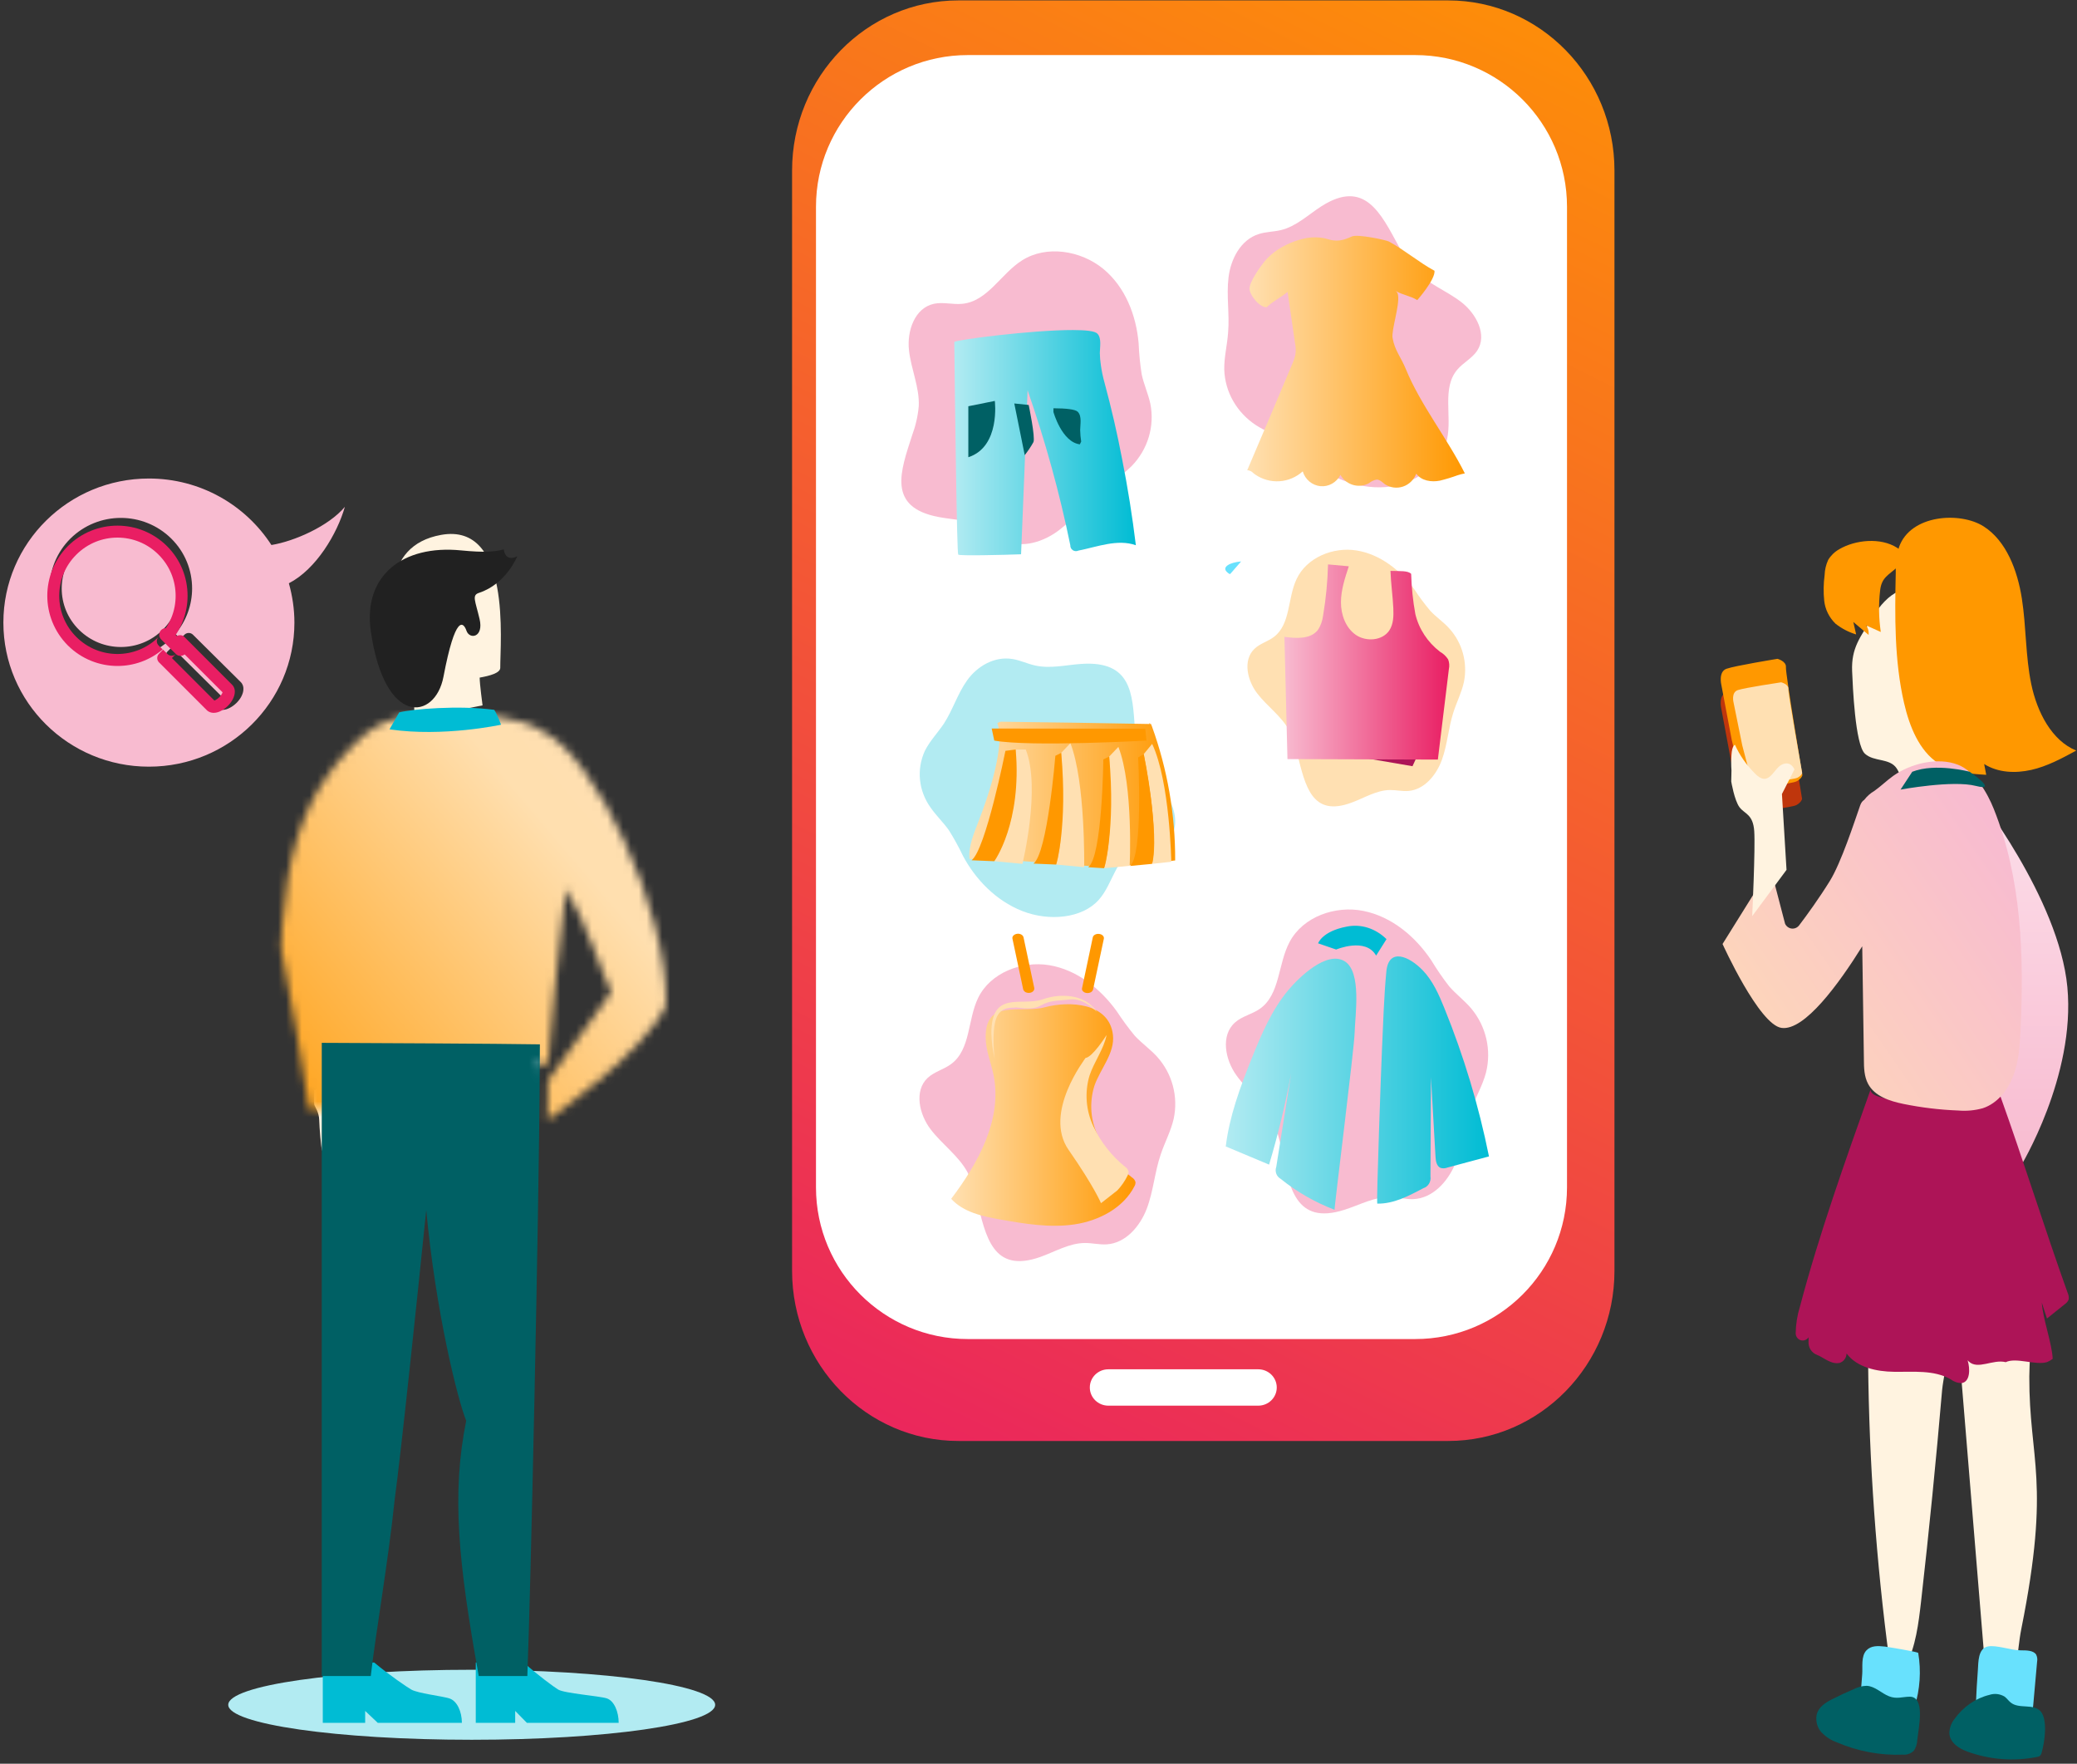<?xml version="1.0" encoding="UTF-8"?>
<svg width="265px" height="225px" viewBox="0 0 265 225" version="1.1" xmlns="http://www.w3.org/2000/svg" xmlns:xlink="http://www.w3.org/1999/xlink">
    <rect x="0" y="0" width="265" height="225" fill="#333333" stroke="none"/>
    <!-- Generator: Sketch 64 (93537) - https://sketch.com -->
    <title>Banner1-Foreground</title>
    <desc>Created with Sketch.</desc>
    <defs>
        <linearGradient x1="50%" y1="0%" x2="50%" y2="100%" id="linearGradient-1">
            <stop stop-color="#FCDFEA" offset="0%"></stop>
            <stop stop-color="#F8BBD0" offset="100%"></stop>
        </linearGradient>
        <linearGradient x1="13.329%" y1="15.143%" x2="118.557%" y2="100%" id="linearGradient-2">
            <stop stop-color="#F8BBD0" offset="0%"></stop>
            <stop stop-color="#FFE0B2" offset="100%"></stop>
        </linearGradient>
        <linearGradient x1="23.396%" y1="-15.889%" x2="61.55%" y2="117.108%" id="linearGradient-3">
            <stop stop-color="#FF9800" offset="0%"></stop>
            <stop stop-color="#E91E63" offset="100%"></stop>
        </linearGradient>
        <linearGradient x1="0.002%" y1="50.003%" x2="99.963%" y2="50.003%" id="linearGradient-4">
            <stop stop-color="#E91E63" offset="0%"></stop>
            <stop stop-color="#F8BBD0" offset="100%"></stop>
        </linearGradient>
        <linearGradient x1="0%" y1="49.999%" x2="100.034%" y2="49.999%" id="linearGradient-5">
            <stop stop-color="#FF9800" offset="0%"></stop>
            <stop stop-color="#FFE0B2" offset="100%"></stop>
        </linearGradient>
        <linearGradient x1="0%" y1="49.999%" x2="100%" y2="49.999%" id="linearGradient-6">
            <stop stop-color="#00BCD4" offset="0%"></stop>
            <stop stop-color="#B2EBF2" offset="100%"></stop>
        </linearGradient>
        <linearGradient x1="0%" y1="49.997%" x2="99.972%" y2="49.997%" id="linearGradient-7">
            <stop stop-color="#FF9800" offset="0%"></stop>
            <stop stop-color="#FFE0B2" offset="100%"></stop>
        </linearGradient>
        <linearGradient x1="0.002%" y1="50.002%" x2="100.014%" y2="50.002%" id="linearGradient-8">
            <stop stop-color="#FF9800" offset="0%"></stop>
            <stop stop-color="#FFE0B2" offset="100%"></stop>
        </linearGradient>
        <linearGradient x1="0%" y1="49.998%" x2="100.04%" y2="49.998%" id="linearGradient-9">
            <stop stop-color="#00BCD4" offset="0%"></stop>
            <stop stop-color="#B2EBF2" offset="100%"></stop>
        </linearGradient>
        <path d="M45.539,50.573 C46.475,43.835 47.957,36.492 49.139,29.948 C49.1,28.958 49.048,28.006 48.983,27.078 C48.359,18.642 46.657,12.719 43.057,7.722 C42.199,6.531 41.237,5.398 40.159,4.291 L40.159,4.318 C37.092,0.971 34.44,0.101 28.54,0.101 C23.251,0.101 18.728,0.295 15.57,2.414 C9.097,5.589 -0.221,24.98 0.013,37.239 C2.807,43.428 15.141,51.878 15.141,51.878 L15.089,46.877 L7.005,35.571 C8.37,32.782 10.163,26.781 12.801,22.414 C13.802,31.271 14.959,41.884 15.063,44.754 C23.341,44.534 40.315,44.561 42.875,44.561 L42.875,50.425 C43.525,50.488 44.591,50.573 45.539,50.573 Z" id="path-10"></path>
        <linearGradient x1="29.934%" y1="5.112%" x2="91.022%" y2="72.29%" id="linearGradient-12">
            <stop stop-color="#FF9800" offset="0%"></stop>
            <stop stop-color="#FFDFAF" offset="67.731%"></stop>
            <stop stop-color="#FFE0B2" offset="100%"></stop>
        </linearGradient>
        <path d="M1.818,2.853 C1.538,1.882 1.538,0.952 1.538,0.053 L1.258,0.053 L1.818,2.853 Z" id="path-13"></path>
    </defs>
    <g id="Landing" stroke="none" stroke-width="1" fill="none" fill-rule="evenodd">
        <g transform="translate(-778, -240)" id="Banner">
            <g transform="translate(112, 134)">
                <g id="Artwork" transform="translate(665, 0)">
                    <g id="Illustration" transform="translate(618.5, 169) scale(-1, 1) translate(-618.5, -169) ">
                        <g id="Banner1-Foreground" transform="translate(970.039, 106)">
                            <g id="Group-12" transform="translate(0, 66)">
                                <path d="M45.041,31.408 L46.344,24.405 C46.344,24.405 46.758,22.723 45.694,22.339 C44.631,21.955 39.184,21.07 39.184,21.07 C39.184,21.07 38.037,21.378 38.107,22.136 C38.175,22.894 36.038,35.914 36.038,35.914 C36.038,35.914 36.082,36.307 36.725,36.686 C37.369,37.064 42.218,37.516 42.218,37.516 C42.218,37.516 43.592,36.971 43.729,36.686 C43.866,36.402 45.041,31.408 45.041,31.408" id="Path" fill="#BF360C"></path>
                                <g id="Group" transform="translate(1.961, 35)" fill="url(#linearGradient-1)">
                                    <path d="M11.982,0.084 C11.982,0.084 1.302,13.573 0.229,24.933 C-0.843,36.293 6.219,47.841 6.219,47.841 L11.982,47.841 L10.687,31.148 L11.982,0.084 Z" id="Path"></path>
                                </g>
                                <g id="Group" transform="translate(35.961, 18)" fill="#FF9800">
                                    <path d="M9.053,10.386 L10.375,3.383 C10.375,3.383 10.789,1.701 9.726,1.318 C8.663,0.934 3.211,0.047 3.211,0.047 C3.211,0.047 2.068,0.356 2.138,1.114 C2.206,1.872 0.035,14.877 0.035,14.877 C0.035,14.877 0.079,15.27 0.723,15.65 C1.366,16.028 6.215,16.478 6.215,16.478 C6.215,16.478 7.585,15.933 7.726,15.65 C7.868,15.365 9.053,10.386 9.053,10.386" id="Path"></path>
                                </g>
                                <g id="Group" transform="translate(35.961, 21)" fill="#FFE0B2">
                                    <path d="M7.71,8.089 L8.815,2.642 C8.815,2.642 9.165,1.332 8.265,1.032 C7.365,0.734 2.744,0.042 2.744,0.042 C2.744,0.042 1.787,0.285 1.829,0.874 C1.872,1.464 0.063,11.604 0.063,11.604 C0.063,11.604 0.1,11.907 0.647,12.206 C1.192,12.505 5.306,12.846 5.306,12.846 C5.306,12.846 6.468,12.42 6.584,12.206 C6.699,11.993 7.71,8.089 7.71,8.089" id="Path"></path>
                                </g>
                                <g id="Group" transform="translate(5.961, 98)" fill="#FFF3E0">
                                    <path d="M2.096,43.763 C2.72,46.877 2.545,50.218 4.125,52.986 C5.623,53.465 6.5,51.373 6.628,49.836 L10.3,5.22 C10.607,1.491 7.07,-1.411 3.471,0.868 C0.17,2.956 1.077,8.415 1.086,11.609 C1.116,22.354 -1.688,24.868 2.096,43.763" id="Path"></path>
                                </g>
                                <g id="Group" transform="translate(16.961, 98)" fill="#FFF3E0">
                                    <path d="M3.895,40.303 C4.217,43.104 4.563,46.002 5.845,48.564 C6.022,48.924 6.265,49.306 6.67,49.39 C7.432,49.54 7.84,48.574 7.938,47.841 C9.62,35.245 10.525,22.566 10.65,9.868 C10.65,7.353 10.621,4.67 9.186,2.569 C7.754,0.469 2.944,-1.001 0.949,1.226 C-1.046,3.452 0.949,10.63 1.207,13.303 C1.979,22.311 2.874,31.311 3.895,40.303" id="Path"></path>
                                </g>
                                <g id="Group" transform="translate(15.961, 9)" fill="#FFF3E0">
                                    <path d="M13.691,10.636 C13.613,12.455 13.314,19.987 12.06,21.151 C10.894,22.217 8.911,21.68 8.01,23.022 C7.181,24.284 7.116,26.169 6.905,27.726 C6.817,28.38 5.56,26.972 5.097,27.375 C4.268,28.095 1.107,29.058 1.28,27.903 C1.536,26.42 1.573,24.901 1.389,23.405 L0.56,17.163 C0.188,14.306 -0.189,11.407 0.146,8.541 C0.482,5.675 1.604,2.808 3.693,1.144 C6.59,-1.194 9.226,0.751 11.022,3.651 C12.648,6.269 13.815,7.634 13.691,10.636" id="Path"></path>
                                </g>
                                <g id="Group" transform="translate(0.961, 0)" fill="#FF9800">
                                    <path d="M11.909,1.155 C9.032,2.991 7.601,6.735 7.035,10.357 C6.469,13.981 6.58,17.714 5.832,21.291 C5.084,24.868 3.218,28.481 0.098,29.753 C1.954,30.761 3.829,31.77 5.844,32.22 C7.861,32.668 10.058,32.593 11.846,31.468 L11.582,32.845 C13.697,32.714 15.905,32.557 17.724,31.357 C20.128,29.767 21.373,26.69 22.063,23.693 C23.311,18.28 23.247,12.593 23.124,7.043 C23.153,5.94 23.012,4.839 22.705,3.789 C21.237,-0.374 14.892,-0.752 11.909,1.155" id="Path"></path>
                                </g>
                                <g id="Group" transform="translate(22.961, 3)" fill="#FF9800">
                                    <path d="M8.329,1.061 C8.921,1.395 9.41,1.869 9.749,2.435 C10.03,3.051 10.183,3.711 10.202,4.379 C10.348,5.463 10.364,6.56 10.251,7.647 C10.132,8.742 9.625,9.77 8.813,10.563 C8.037,11.178 7.144,11.645 6.178,11.937 L6.539,10.347 L4.589,11.997 C4.543,11.574 4.649,11.147 4.891,10.787 L3.033,11.622 C3.296,9.859 3.325,8.074 3.116,6.304 C2.921,4.631 2.033,4.371 0.887,3.315 C-0.133,2.398 -0.274,1.67 0.951,0.882 C3.063,-0.471 6.285,-0.131 8.329,1.061" id="Path"></path>
                                </g>
                                <g id="Group" transform="translate(1.961, 73)" fill="#AD1457">
                                    <path d="M34.353,27.704 C31.942,18.558 28.501,8.891 25.337,0 C25.343,0.084 25.327,0.169 25.291,0.245 C24.94,1.054 22.626,1.243 21.001,1.598 L20.931,1.598 L20.659,1.665 C15.948,2.879 13.445,2.205 8.761,0.886 C5.843,9.025 3.099,17.835 0.18,25.966 C0.059,26.223 0.021,26.512 0.069,26.794 C0.171,27.038 0.342,27.241 0.558,27.381 L2.827,29.205 C3.043,28.532 3.289,27.853 3.487,27.18 C3.381,29.177 2.194,32.345 2.101,34.342 L2.143,34.381 C2.36,34.542 2.595,34.674 2.845,34.775 C4.328,35.198 6.771,34.13 8.092,34.775 C9.718,34.361 11.652,35.791 12.812,34.684 C12.862,34.638 12.911,34.588 12.955,34.535 C12.618,35.633 12.627,37.292 13.727,37.446 C14.226,37.442 14.71,37.275 15.112,36.965 C17.268,35.733 19.887,36.042 22.349,36.003 C24.575,35.979 27.083,35.44 28.4,33.668 C28.415,34.228 28.775,34.713 29.291,34.871 C30.072,35.044 30.833,34.572 31.535,34.164 C31.749,34.036 31.971,33.926 32.2,33.832 C32.875,33.572 33.304,32.879 33.253,32.133 C33.242,31.954 33.242,31.776 33.253,31.598 C33.469,31.934 33.868,32.087 34.241,31.977 C34.614,31.867 34.876,31.52 34.893,31.117 C34.878,29.957 34.695,28.807 34.353,27.704 Z" id="Path"></path>
                                </g>
                                <path d="M8.124,144.537 C7.41,144.537 6.53,144.537 6.177,145.073 C6.033,145.364 5.991,145.683 6.052,145.994 L6.547,151.541 C6.615,152.311 6.734,153.169 7.421,153.662 C7.852,153.935 8.372,154.084 8.908,154.091 C10.125,154.101 11.328,153.871 12.426,153.423 C12.905,153.29 13.325,153.035 13.63,152.691 C13.85,152.302 13.931,151.865 13.863,151.437 C13.806,149.975 13.716,148.488 13.607,147.014 C13.539,146.078 13.607,144.307 12.341,144.044 C11.241,143.82 9.362,144.546 8.124,144.537" id="Path" fill="#68E1FD"></path>
                                <path d="M21.218,144.875 C20.831,147.175 20.989,149.511 21.683,151.766 C21.744,152.03 21.881,152.282 22.08,152.501 C22.553,152.857 23.203,153.028 23.853,152.966 C25.239,152.947 26.607,152.72 27.885,152.301 C28.112,152.243 28.316,152.14 28.477,152.003 C28.644,151.775 28.705,151.508 28.649,151.248 L28.364,147.576 C28.293,146.705 28.535,145.294 27.832,144.549 C27.241,143.92 26.39,143.958 25.468,144.056 C25.071,144.116 21.27,144.721 21.218,144.875" id="Path" fill="#68E1FD"></path>
                                <path d="M5.466,157.562 C5.5,157.732 5.581,157.885 5.695,158.004 C5.8,158.077 5.918,158.122 6.042,158.137 C9.01,158.729 12.066,158.497 14.934,157.462 C16.002,157.074 17.208,156.326 17.25,155.067 C17.22,154.406 16.985,153.778 16.585,153.286 C15.467,151.73 13.899,150.648 12.145,150.222 C11.499,150.006 10.8,150.083 10.204,150.436 C9.919,150.648 9.707,150.964 9.43,151.188 C8.359,152.075 6.508,151.275 5.592,152.334 C4.675,153.391 5.086,156.274 5.466,157.562" id="Path" fill="#006064"></path>
                                <path d="M21.34,155.973 C21.357,156.482 21.517,156.972 21.795,157.366 C22.19,157.721 22.687,157.892 23.186,157.845 C26.076,157.96 28.958,157.416 31.668,156.246 C32.361,155.995 33,155.578 33.543,155.019 C34.091,154.446 34.333,153.577 34.176,152.741 C33.936,151.759 33.051,151.208 32.24,150.796 C31.316,150.32 30.378,149.882 29.426,149.48 C28.91,149.216 28.354,149.075 27.791,149.063 C26.724,149.12 25.912,150.02 24.944,150.399 C23.975,150.778 23.289,150.476 22.337,150.451 C20.272,150.408 21.171,154.398 21.34,155.973" id="Path" fill="#006064"></path>
                                <g id="Group" transform="translate(7.961, 31)" fill="url(#linearGradient-2)">
                                    <path d="M20.159,5.054 C20.367,5.176 20.538,5.393 20.664,5.748 C21.452,7.987 23.076,13.021 24.537,15.391 C25.92,17.621 27.452,19.733 28.452,21.049 C28.678,21.345 29.039,21.501 29.406,21.459 C29.772,21.416 30.09,21.182 30.246,20.842 L32.123,13.644 L38.223,23.428 C38.223,23.428 33.552,33.757 30.692,34.132 C27.76,34.536 23.371,28.488 20.4,23.721 L20.189,38.183 C20.189,39.239 20.147,40.339 19.659,41.263 C18.819,42.859 16.892,43.47 15.167,43.827 C12.851,44.3 10.501,44.582 8.14,44.671 C7.087,44.763 6.027,44.662 5.009,44.376 C3.164,43.765 1.827,42.089 1.131,40.254 C0.434,38.418 0.291,36.423 0.208,34.46 C-0.253,24.902 0.071,15.063 3.616,6.199 C4.433,4.152 6.018,1.405 8.172,0.566 C10.768,-0.458 14.231,0.407 16.431,1.969 C17.26,2.561 17.998,3.284 18.828,3.88 C19.343,4.179 19.795,4.578 20.159,5.054 Z" id="Path"></path>
                                </g>
                                <g id="Group" transform="translate(36.961, 29)" fill="#FFF3E0">
                                    <path d="M1.062,15.971 L1.646,6.294 L0.05,3.158 C0.05,3.158 0.498,1.988 1.646,2.539 C2.796,3.089 3.291,5.589 5.163,3.604 C6.218,2.535 7.054,1.322 7.638,0.016 C7.638,0.016 8.011,0.081 8.085,1.295 C8.132,1.958 8.132,2.623 8.085,3.286 L8.116,4.691 C8.116,4.691 7.712,7.128 7.052,7.992 C6.393,8.857 5.329,8.857 5.18,11.037 C5.03,13.218 5.44,21.871 5.44,21.871 L1.062,15.971 Z" id="Path"></path>
                                </g>
                                <g id="Group" transform="translate(18.408, 33.944) scale(-1, 1) rotate(75.522) translate(-18.408, -33.944) translate(15.908, 28.444)" fill="#006064">
                                    <path d="M1.996,1.496 C1.996,1.496 -0.215,5.411 0.166,8.588 L1.996,10.602 C1.996,10.602 2.461,3.867 3.946,1.174 C5.432,-1.518 1.996,1.496 1.996,1.496" id="Path"></path>
                                </g>
                            </g>
                            <g id="Group-13" transform="translate(59.961, 0)">
                                <g id="Group" fill="url(#linearGradient-3)">
                                    <path d="M21.231,0.052 L83.722,0.052 C95.438,0.052 104.941,9.774 104.941,21.761 L104.941,162.119 C104.941,174.106 95.438,183.829 83.722,183.829 L21.231,183.829 C9.516,183.829 0.014,174.106 0.014,162.119 L0.014,21.761 C0.014,9.774 9.516,0.052 21.231,0.052 Z" id="Path"></path>
                                </g>
                                <g id="Group" transform="translate(6, 7)" fill="#FFFFFF">
                                    <path d="M19.446,0.026 L76.522,0.026 C87.214,0.026 95.89,8.69 95.89,19.373 L95.89,144.48 C95.89,155.163 87.214,163.827 76.522,163.827 L19.446,163.827 C8.741,163.827 0.069,155.163 0.069,144.48 L0.069,19.373 C0.069,8.69 8.741,0.026 19.446,0.026" id="Path"></path>
                                </g>
                                <g id="Group" transform="translate(17, 25)" fill="#F8BBD0">
                                    <path d="M10.607,6.291 C10.05,7.419 9.357,8.476 8.529,9.433 C6.872,11.19 4.455,12.069 2.54,13.553 C0.625,15.038 -0.788,17.743 0.53,19.739 C1.168,20.703 2.309,21.261 3.056,22.144 C5.066,24.493 3.721,28.054 4.373,31.036 C5.12,34.46 8.678,36.889 12.291,37.143 C15.904,37.395 19.475,35.836 22.246,33.577 C23.21,32.692 24.242,31.865 25.329,31.101 C26.415,30.411 27.665,29.946 28.738,29.25 C31.196,27.647 32.717,24.998 32.799,22.135 C32.826,20.556 32.418,19.006 32.31,17.438 C32.106,15.089 32.541,12.741 32.255,10.392 C31.97,8.043 30.707,5.582 28.385,4.854 C27.488,4.567 26.511,4.577 25.587,4.356 C23.604,3.886 22.083,2.388 20.385,1.303 C14.912,-2.182 12.848,2.182 10.607,6.291" id="Path"></path>
                                </g>
                                <g id="Group" transform="translate(59, 32)" fill="#F8BBD0">
                                    <path d="M30.625,23.536 C30.18,22.334 29.888,21.079 29.777,19.806 C29.665,17.399 30.777,15.06 31.028,12.647 C31.292,10.236 30.305,7.286 27.844,6.756 C26.663,6.5 25.425,6.886 24.216,6.756 C20.977,6.438 19.295,2.905 16.584,1.21 C13.484,-0.753 9.105,-0.046 6.256,2.284 C3.42,4.614 2.03,8.233 1.724,11.806 C1.668,13.126 1.543,14.442 1.335,15.748 C1.07,17.013 0.514,18.208 0.236,19.479 C-0.348,22.359 0.542,25.335 2.627,27.469 C3.795,28.639 5.255,29.481 6.534,30.531 C8.424,32.101 9.884,34.122 11.858,35.619 C13.818,37.117 16.584,38.027 18.808,36.944 C19.684,36.52 20.379,35.836 21.213,35.355 C23.021,34.324 25.217,34.349 27.288,33.949 C33.864,32.684 32.084,28.067 30.625,23.536" id="Path"></path>
                                </g>
                                <g id="Group" transform="translate(16, 116)" fill="#F8BBD0">
                                    <path d="M26.492,30.668 C26.711,29.385 27.086,28.135 27.615,26.947 C28.726,24.738 30.806,23.189 32.252,21.178 C33.699,19.168 34.28,16.068 32.42,14.433 C31.529,13.639 30.263,13.395 29.281,12.712 C26.659,10.9 26.969,6.976 25.458,4.163 C23.753,0.935 19.607,-0.517 16.029,0.211 C12.438,0.94 9.429,3.462 7.388,6.505 C6.691,7.659 5.929,8.769 5.102,9.831 C4.237,10.826 3.165,11.628 2.312,12.625 C0.387,14.908 -0.323,17.977 0.413,20.87 C0.84,22.455 1.679,23.899 2.273,25.439 C3.126,27.744 3.384,30.23 4.34,32.49 C5.283,34.749 7.22,36.884 9.687,36.977 C10.643,37.012 11.586,36.736 12.542,36.704 C14.608,36.644 16.507,37.719 18.47,38.336 C24.748,40.351 25.51,35.389 26.492,30.668" id="Path"></path>
                                </g>
                                <g id="Group" transform="translate(19, 70)" fill="#FFE0B2">
                                    <path d="M21.467,26.245 C21.69,25.176 22.043,24.14 22.526,23.163 C23.52,21.344 25.311,20.122 26.579,18.481 C27.847,16.842 28.462,14.264 26.971,12.795 C26.265,12.093 25.233,11.848 24.435,11.231 C22.33,9.606 22.722,6.322 21.585,3.9 C20.304,1.128 16.918,-0.256 13.924,0.223 C10.93,0.701 8.341,2.734 6.537,5.203 C5.922,6.146 5.243,7.049 4.524,7.91 C3.778,8.715 2.85,9.331 2.105,10.156 C0.418,12.002 -0.275,14.556 0.222,17.013 C0.523,18.368 1.164,19.61 1.582,20.928 C2.209,22.889 2.327,24.998 3.033,26.936 C3.739,28.875 5.256,30.728 7.295,30.903 C8.093,30.969 8.877,30.775 9.675,30.784 C11.374,30.812 12.917,31.785 14.525,32.381 C19.65,34.314 20.461,30.187 21.467,26.245" id="Path"></path>
                                </g>
                                <g id="Group" transform="translate(56, 84)" fill="#B2EBF2">
                                    <path d="M5.212,8.748 C5.17,9.883 4.974,11.01 4.622,12.098 C3.85,14.178 2.009,15.89 0.885,17.874 C-0.253,19.86 -0.407,22.58 1.63,23.562 C2.613,24.036 3.878,24.003 4.931,24.382 C7.741,25.382 7.952,28.736 9.821,30.803 C11.928,33.172 16.157,33.565 19.571,32.224 C22.971,30.883 25.556,28.149 27.13,25.196 C27.664,24.082 28.254,22.997 28.914,21.945 C29.616,20.936 30.558,20.049 31.26,19.036 C32.806,16.891 33.087,14.15 31.991,11.771 C31.359,10.52 30.347,9.472 29.56,8.298 C28.422,6.539 27.832,4.507 26.596,2.78 C25.359,1.056 23.182,-0.333 20.765,0.08 C19.824,0.241 18.953,0.662 18.011,0.88 C16.002,1.354 14.021,0.823 12.012,0.695 C5.592,0.269 5.536,4.573 5.212,8.748" id="Path"></path>
                                </g>
                                <g id="Group" transform="translate(56, 123)" fill="#F8BBD0">
                                    <path d="M25.352,30.138 C25.598,28.896 25.999,27.689 26.556,26.549 C27.709,24.432 29.795,22.993 31.259,21.078 C32.723,19.163 33.396,16.166 31.648,14.515 C30.793,13.715 29.575,13.438 28.642,12.739 C26.142,10.889 26.556,7.078 25.196,4.294 C23.642,1.102 19.639,-0.452 16.128,0.131 C12.605,0.714 9.612,3.114 7.526,5.995 C6.801,7.094 6.037,8.15 5.195,9.16 C4.327,10.084 3.252,10.847 2.384,11.791 C0.427,13.953 -0.363,16.919 0.259,19.76 C0.622,21.319 1.399,22.752 1.904,24.269 C2.682,26.536 2.837,28.969 3.692,31.207 C4.547,33.446 6.374,35.577 8.757,35.743 C9.69,35.809 10.623,35.572 11.555,35.572 C13.563,35.572 15.377,36.682 17.268,37.353 C23.344,39.5 24.238,34.713 25.352,30.138" id="Path"></path>
                                </g>
                                <g id="Group" transform="translate(24, 86)" fill="#AD1457">
                                    <path d="M4.334,0.088 C4.334,0.088 3.852,4.62 6.2,4.448 C8.547,4.276 10.003,0.966 10.003,0.966 L12.327,6.236 L10.786,10.201 L1.782,11.747 L0.072,8.032 L4.334,0.088 Z" id="Path"></path>
                                </g>
                                <g id="Group" transform="translate(65, 119)" fill="#FF9800">
                                    <path d="M1.532,7.209 L0.158,0.736 C0.115,0.451 0.376,0.191 0.747,0.145 C0.943,0.119 1.139,0.151 1.292,0.235 C1.444,0.319 1.553,0.446 1.575,0.588 L2.948,7.092 C2.97,7.232 2.927,7.375 2.796,7.485 C2.687,7.597 2.512,7.668 2.316,7.683 C2.142,7.699 1.946,7.658 1.793,7.569 C1.662,7.48 1.553,7.35 1.532,7.209 Z" id="Path"></path>
                                </g>
                                <g id="Group" transform="translate(74, 119)" fill="#FF9800">
                                    <path d="M0.04,7.041 L1.411,0.573 C1.476,0.278 1.846,0.077 2.216,0.123 C2.608,0.173 2.89,0.449 2.825,0.744 L1.454,7.212 C1.411,7.36 1.302,7.492 1.15,7.576 C0.976,7.66 0.78,7.688 0.584,7.655 C0.214,7.589 -0.004,7.321 0.04,7.041" id="Path"></path>
                                </g>
                                <g id="Group" transform="translate(29, 118)" fill="#00BCD4">
                                    <path d="M0.1,1.809 C1.513,0.422 3.375,-0.161 5.188,0.213 C8.326,0.813 8.826,2.341 8.826,2.341 L6.525,3.134 C6.525,3.134 2.75,1.538 1.425,3.91 L0.1,1.809 Z" id="Path"></path>
                                </g>
                                <g id="Group" transform="translate(21, 72)" fill="url(#linearGradient-4)">
                                    <path d="M7.228,5.606 C7.189,6.576 7.202,7.621 7.748,8.436 C8.633,9.749 10.7,9.896 12.013,8.994 C13.313,8.092 13.911,6.425 13.911,4.85 C13.911,3.275 13.404,1.742 12.91,0.245 L15.562,0.001 C15.614,2.18 15.822,4.35 16.186,6.498 C16.264,7.17 16.485,7.815 16.862,8.376 C17.798,9.56 19.618,9.458 21.126,9.242 L20.736,24.838 L1.547,24.902 L0.143,13.368 C0.052,12.953 0.078,12.523 0.234,12.125 C0.494,11.716 0.858,11.38 1.274,11.144 C2.847,9.939 3.965,8.244 4.42,6.338 C4.732,4.643 4.901,2.928 4.953,1.208 C5.369,0.785 6.318,0.867 7.592,0.83 C7.54,2.409 7.306,4.007 7.228,5.606 Z" id="Path"></path>
                                </g>
                                <g id="Group" transform="translate(61, 128)" fill="url(#linearGradient-5)">
                                    <path d="M3.003,4.026 C2.739,6.364 4.609,8.324 5.373,10.534 C6.045,12.694 5.86,15.026 4.846,17.052 C3.832,19.061 2.384,20.819 0.593,22.195 C0.356,22.333 0.184,22.561 0.119,22.827 C0.119,22.991 0.158,23.152 0.237,23.294 C1.659,26.1 4.767,27.727 7.889,28.195 C11.01,28.662 14.184,28.139 17.292,27.592 C19.61,27.184 22.086,26.656 23.64,24.936 C20.176,20.358 17.107,14.795 18.227,9.188 C18.556,7.557 19.241,5.98 19.241,4.32 C19.28,-0.641 14.75,1.324 11.681,0.496 C8.6,-0.332 3.477,-0.112 3.003,4.026 Z" id="Path"></path>
                                </g>
                                <g id="Group" transform="translate(16, 122)" fill="url(#linearGradient-6)">
                                    <path d="M19.723,32.336 C22.203,31.39 24.541,30.053 26.621,28.375 C27.15,28.074 27.37,27.429 27.163,26.853 L25.264,14.93 C26.001,18.86 26.931,22.748 28.08,26.573 L33.608,24.256 C33.143,20.399 31.774,16.721 30.341,13.125 C29.088,10.007 27.757,6.85 25.613,4.291 C24.283,2.708 20.705,-0.798 18.419,0.643 C16.236,2.022 17.114,7.556 17.166,9.736 C17.205,11.726 19.814,32.312 19.723,32.336 Z M8.473,1.789 C7.194,3.125 6.419,4.869 5.722,6.599 C3.242,12.709 1.33,19.046 0.026,25.527 L5.322,26.948 C5.606,27.059 5.903,27.076 6.187,26.996 C6.704,26.792 6.82,26.119 6.846,25.574 L7.427,15.419 L7.492,28.08 C7.388,28.748 7.776,29.391 8.409,29.583 C10.269,30.573 12.193,31.588 14.273,31.55 C14.415,31.55 13.756,13.542 13.678,11.898 C13.523,8.58 13.433,5.263 13.123,1.974 C12.839,-1.173 10.204,-0.003 8.473,1.789 Z" id="Shape"></path>
                                </g>
                                <g id="Group" transform="translate(19, 30)" fill="url(#linearGradient-7)">
                                    <path d="M27.873,29.998 C27.834,29.99 27.795,29.99 27.756,29.998 C27.507,30.036 27.272,30.158 27.102,30.344 L26.893,30.51 C25.01,31.828 22.5,31.674 20.787,30.134 C20.474,31.18 19.572,31.924 18.526,32.023 C17.48,32.121 16.473,31.553 15.976,30.582 C15.231,31.887 13.623,32.35 12.329,31.636 C12.041,31.397 11.701,31.241 11.348,31.182 C10.93,31.182 10.616,31.538 10.289,31.787 C9.596,32.23 8.759,32.333 7.988,32.071 C7.217,31.809 6.602,31.207 6.302,30.427 C5.648,31.344 4.38,31.529 3.295,31.32 C2.523,31.131 1.765,30.899 1.02,30.627 C0.719,30.531 0.418,30.452 0.105,30.392 C2.327,25.944 5.739,21.686 7.622,17.112 C8.237,15.571 9.034,14.761 9.322,13.128 C9.505,12.152 8.407,8.981 8.629,7.656 C8.642,7.438 8.759,7.241 8.929,7.119 C7.988,7.656 7.047,7.739 6.171,8.285 C6.171,8.285 3.857,5.661 3.974,4.543 C5.962,3.47 7.805,1.885 9.792,0.812 C10.158,0.618 13.78,-0.163 14.512,0.164 C15.702,0.71 16.486,0.876 17.715,0.471 C18.29,0.316 18.892,0.254 19.48,0.285 C20.578,0.285 23.808,1.066 25.703,3.402 C26.239,4.076 27.573,5.934 27.573,6.816 C27.573,7.699 26.2,9.303 25.363,9.186 C24.697,8.49 23.455,7.88 22.722,7.236 C22.33,9.952 22.173,10.918 21.794,13.63 C21.676,14.168 21.65,14.722 21.729,15.268 C21.807,15.637 21.925,15.996 22.082,16.337 C24.004,20.895 25.925,25.448 27.873,29.998 Z" id="Path"></path>
                                </g>
                                <g id="Group" transform="translate(48.707, 72.368) scale(-1, 1) rotate(-80.525) translate(-48.707, -72.368) translate(47.707, 71.368)" fill="#68E1FD">
                                    <path d="M0.255,0.4 C0.208,0.481 0.113,0.619 0.066,0.769 L0.255,0.908 L1.909,1.923 C1.531,0.469 0.775,-0.442 0.255,0.4" id="Path"></path>
                                </g>
                                <g id="Group" transform="translate(62, 132)" fill="#FFE0B2">
                                    <path d="M7.663,14.69 C4.375,19.419 3.525,21.493 3.525,21.493 L1.438,19.859 C0.913,19.296 0.463,18.651 0.125,17.949 C0.05,17.807 0,17.646 0,17.482 C0.063,17.217 0.225,16.989 0.45,16.852 C2.15,15.477 3.538,13.722 4.488,11.716 C5.45,9.693 5.638,7.364 4.988,5.208 C4.4,3.434 3.15,1.808 2.813,0.035 C2.913,0.203 4.638,2.897 5.5,2.962 C5.475,2.99 10.951,9.956 7.663,14.69" id="Path"></path>
                                </g>
                                <g id="Group" transform="translate(66, 127)" fill="#FFE0B2">
                                    <path d="M13.517,4.861 C13.482,5.944 13.344,7.017 13.102,8.052 C13.102,8.052 13.517,4.695 12.918,2.982 C12.319,1.27 10.728,1.625 10.486,1.53 C10.256,1.434 8.493,1.982 7.26,1.296 C6.015,0.609 5.289,0.705 3.457,0.502 C1.613,0.301 0.058,2.099 0.058,2.099 C0.807,0.907 2.017,0.311 3.296,0.114 C4.506,-0.061 5.739,0.061 6.914,0.471 C9.588,1.45 13.552,-0.785 13.517,4.861" id="Path"></path>
                                </g>
                                <g id="Group" transform="translate(56, 92)" fill="url(#linearGradient-8)">
                                    <path d="M25.283,17.586 L26.3,17.586 C26.455,15.906 25.721,14.294 25.128,12.724 C23.827,9.311 22.565,5.504 22.424,1.845 C22.488,1.308 22.591,0.779 22.746,0.261 C22.552,0.107 22.308,0.039 22.063,0.074 C15.726,0.15 9.376,0.248 3.027,0.367 C3.168,0.458 3.529,0.29 3.362,0.286 C3.194,0.28 3.091,0.468 3.04,0.627 C1.056,6.105 0.039,11.914 0.064,17.769 C2.834,18.102 8.307,18.631 8.552,18.621 C14.245,18.347 19.59,17.702 25.283,17.586 Z" id="Path"></path>
                                </g>
                                <g id="Group" transform="translate(58.318, 102.968) scale(-1, 1) rotate(-14.357) translate(-58.318, -102.968) translate(55.818, 94.968)" fill="#FFE0B2">
                                    <path d="M2.474,1.012 C2.474,1.012 1.928,11.488 0.041,14.84 L2.474,15.191 C2.474,15.191 4.841,5.248 3.84,0.016 L2.474,1.012 Z" id="Path"></path>
                                </g>
                                <g id="Group" transform="translate(60.772, 103.757) scale(-1, 1) rotate(149.984) translate(-60.772, -103.757) translate(56.272, 97.257)" fill="#FF9800">
                                    <path d="M0.115,12.685 L0.947,12.685 C0.947,12.685 6.58,1.587 8.765,1.208 L6.202,0.035 C6.202,0.035 3.497,2.759 0.115,12.685" id="Path"></path>
                                </g>
                                <g id="Group" transform="translate(64.054, 103.528) scale(-1, 1) rotate(-10.621) translate(-64.054, -103.528) translate(61.554, 95.528)" fill="#FFE0B2">
                                    <path d="M3.373,1.028 C3.373,1.028 1.994,11.571 0.108,14.912 L3.373,15.207 C3.373,15.207 5.74,5.263 4.752,0.033 L3.373,1.028 Z" id="Path"></path>
                                </g>
                                <g id="Group" transform="translate(65.475, 103.698) scale(-1, 1) rotate(153.865) translate(-65.475, -103.698) translate(60.475, 97.198)" fill="#FF9800">
                                    <path d="M0.944,12.508 L1.776,12.508 C1.776,12.508 7.369,1.394 9.567,1.015 L7.798,0.006 C7.798,0.006 4.326,3.738 0.944,12.508" id="Path"></path>
                                </g>
                                <g id="Group" transform="translate(69.71, 102.958) scale(-1, 1) rotate(-11.363) translate(-69.71, -102.958) translate(66.71, 94.958)" fill="#FFE0B2">
                                    <path d="M3.486,1.043 C3.486,1.043 1.977,11.567 0.039,14.886 L3.486,15.922 C3.486,15.922 5.801,5.304 4.878,0.068 L3.486,1.043 Z" id="Path"></path>
                                </g>
                                <g id="Group" transform="translate(72.384, 103.649) scale(-1, 1) rotate(153.722) translate(-72.384, -103.649) translate(67.384, 97.149)" fill="#FF9800">
                                    <path d="M0.037,12.526 L0.869,12.526 C0.869,12.526 7.282,1.81 9.467,1.431 L6.917,0.037 C6.917,0.037 3.432,3.763 0.037,12.526" id="Path"></path>
                                </g>
                                <g id="Group" transform="translate(76.56, 103.05) scale(-1, 1) rotate(-3.338) translate(-76.56, -103.05) translate(73.56, 95.55)" fill="#FFE0B2">
                                    <path d="M3.591,0.088 C3.591,0.088 3.929,8.716 0.04,14.155 L3.591,14.7 C3.591,14.7 6.517,5.224 4.866,0.164 L3.591,0.088 Z" id="Path"></path>
                                </g>
                                <g id="Group" transform="translate(79.476, 102.865) scale(-1, 1) rotate(172.652) translate(-79.476, -102.865) translate(75.476, 95.865)" fill="#FF9800">
                                    <path d="M0.038,13.795 L1.352,13.795 C1.352,13.795 5.475,1.566 7.426,0.503 L4.564,0.012 C4.564,0.012 0.415,4.402 0.038,13.795" id="Path"></path>
                                </g>
                                <g id="Group" transform="translate(69.673, 94.206) scale(-1, 1) rotate(94.455) translate(-69.673, -94.206) translate(67.673, 84.206)" fill="#FF9800">
                                    <path d="M1.498,0.062 C1.498,0.062 3.476,14.782 3.007,19.42 L1.498,19.866 L0.003,0.329 L1.498,0.062 Z" id="Path"></path>
                                </g>
                                <g id="Group" transform="translate(61, 42)" fill="url(#linearGradient-9)">
                                    <path d="M23.244,1.634 C23.139,10.434 22.915,28.58 22.744,28.753 C22.56,28.927 17.094,28.8 14.724,28.71 C14.434,21.734 14.157,14.759 13.894,7.783 C11.642,14.249 9.811,20.854 8.442,27.556 C8.455,27.808 8.336,28.049 8.126,28.19 C7.915,28.332 7.638,28.351 7.415,28.243 C4.965,27.752 2.423,26.733 0.079,27.556 C0.527,23.881 1.106,20.221 1.831,16.577 C2.45,13.314 3.2,10.071 4.069,6.847 C4.28,6.1 4.438,5.341 4.544,4.575 C4.623,4.066 4.662,3.552 4.675,3.038 C4.675,2.312 4.425,1.167 4.978,0.573 C5.281,0.236 6.453,0.105 8.086,0.105 C13.315,0.086 23.244,1.378 23.244,1.634 Z" id="Path"></path>
                                </g>
                                <g id="Group" transform="translate(68, 52)" fill="#006064">
                                    <path d="M3.595,0.084 L3.595,0.558 C3.595,0.558 2.529,4.393 0.224,4.686 L0.053,4.331 C0.132,3.847 0.171,3.361 0.184,2.872 C0.184,2.185 -0.066,1.099 0.487,0.536 C0.803,0.216 1.962,0.093 3.595,0.084" id="Path"></path>
                                </g>
                                <g id="Group" transform="translate(79, 51)" fill="#006064">
                                    <path d="M0.074,0.147 C0.074,0.147 -0.667,5.999 3.452,7.329 L3.452,0.826 L0.074,0.147 Z" id="Path"></path>
                                </g>
                                <g id="Group" transform="translate(75.456, 55.059) scale(-1, 1) rotate(4.508) translate(-75.456, -55.059) translate(73.956, 51.559)" fill="#006064">
                                    <path d="M1.936,0.059 C1.936,0.059 3.133,4.147 2.911,4.736 C2.638,5.344 2.3,5.927 1.936,6.483 L0.089,0.012 L1.936,0.059 Z" id="Path"></path>
                                </g>
                                <g id="Group" transform="translate(43, 174.679)" fill="#FFFFFF">
                                    <path d="M2.468,0.005 L21.585,0.005 C22.895,0.004 23.953,1.043 23.953,2.325 L23.953,2.326 C23.953,3.606 22.895,4.646 21.585,4.646 L2.468,4.646 C1.159,4.646 0.101,3.606 0.101,2.325 L0.101,2.326 C0.101,1.043 1.159,0.004 2.468,0.004" id="Path"></path>
                                </g>
                            </g>
                            <g id="Group-23" transform="translate(221.961, 61)">
                                <g id="Group" fill="#F8BBD0">
                                    <path d="M25.003,36.806 C35.257,36.806 43.569,28.576 43.569,18.426 C43.569,8.276 35.257,0.046 25.003,0.046 C18.43,0.046 12.671,3.428 9.371,8.528 C6.478,8.06 2.078,6.14 0,3.658 C0.964,7.057 3.653,11.62 7.144,13.41 C6.696,15.005 6.437,16.687 6.437,18.426 C6.437,28.576 14.749,36.806 25.003,36.806 Z M22.613,23.185 L16.528,29.212 C16.27,29.472 15.931,29.562 15.646,29.562 L15.632,29.562 C15.279,29.558 14.966,29.454 14.681,29.301 C14.382,29.149 14.097,28.937 13.826,28.677 L13.826,28.677 C13.568,28.417 13.35,28.135 13.201,27.841 C13.052,27.543 12.943,27.239 12.943,26.89 C12.929,26.611 13.024,26.262 13.296,26.002 L19.38,19.972 C19.53,19.823 19.72,19.749 19.924,19.749 C20.127,19.749 20.317,19.823 20.467,19.972 L20.997,20.491 L21.621,19.871 C20.209,18.2 19.489,16.134 19.489,14.072 C19.489,11.768 20.372,9.462 22.151,7.704 C23.93,5.951 26.252,5.07 28.575,5.07 L28.588,5.07 C30.911,5.07 33.233,5.951 35.012,7.704 C36.778,9.462 37.674,11.772 37.674,14.072 C37.674,16.375 36.778,18.683 35.012,20.44 C33.233,22.194 30.897,23.077 28.575,23.077 L28.575,23.077 C26.497,23.077 24.405,22.369 22.721,20.957 L22.097,21.577 L22.613,22.097 C22.762,22.238 22.844,22.439 22.844,22.639 C22.844,22.843 22.762,23.041 22.613,23.185 Z M15.55,28.009 L20.969,22.639 L19.924,21.602 L14.505,26.968 C14.545,27.109 14.695,27.366 14.926,27.592 C15.089,27.748 15.252,27.867 15.388,27.937 L15.55,28.009 Z M28.575,21.54 C30.517,21.54 32.432,20.811 33.912,19.351 L34.456,19.894 L33.912,19.351 C35.393,17.891 36.126,15.985 36.126,14.072 C36.126,12.158 35.393,10.252 33.912,8.792 C32.432,7.332 30.517,6.604 28.575,6.604 C26.646,6.604 24.718,7.332 23.251,8.792 C21.771,10.252 21.037,12.158 21.037,14.072 C21.037,15.985 21.771,17.891 23.251,19.351 C24.718,20.811 26.646,21.54 28.575,21.54" id="Shape"></path>
                                </g>
                                <g id="Group" transform="translate(20, 6)" fill="#E91E63">
                                    <path d="M9.01,17.959 L9.01,17.959 C11.296,17.959 13.595,17.08 15.346,15.337 C17.084,13.59 17.966,11.297 17.966,9.007 C17.966,6.72 17.084,4.423 15.346,2.676 C13.595,0.933 11.309,0.057 9.023,0.057 L9.01,0.057 C6.724,0.057 4.438,0.933 2.687,2.676 C0.936,4.423 0.067,6.717 0.067,9.007 C0.067,11.056 0.775,13.11 2.166,14.771 L2.687,14.255 C2.834,14.107 3.034,14.033 3.222,14.033 C3.422,14.033 3.623,14.107 3.77,14.255 C4.064,14.553 4.064,15.037 3.77,15.337 L3.248,15.85 C4.906,17.254 6.965,17.959 9.01,17.959 Z M14.263,14.255 C12.806,15.706 10.921,16.43 9.01,16.43 C7.112,16.43 5.213,15.706 3.77,14.255 C2.313,12.804 1.591,10.909 1.591,9.007 C1.591,7.105 2.313,5.209 3.77,3.759 C5.213,2.307 7.112,1.583 9.01,1.583 C10.921,1.583 12.806,2.307 14.263,3.759 C15.72,5.209 16.442,7.105 16.442,9.007 C16.442,10.909 15.72,12.804 14.263,14.255 L14.798,14.794 L14.263,14.255 Z" id="Shape"></path>
                                </g>
                                <g id="Group" transform="translate(14, 20)" fill="#E91E63">
                                    <path d="M2.743,9.94 C3.029,9.94 3.368,9.849 3.626,9.587 L9.711,3.501 C9.86,3.355 9.941,3.156 9.941,2.95 C9.941,2.746 9.86,2.544 9.711,2.401 L9.194,1.876 L8.638,2.424 C8.488,2.578 8.298,2.652 8.094,2.652 C7.891,2.652 7.701,2.578 7.551,2.424 C7.239,2.124 7.239,1.632 7.551,1.328 L8.094,0.781 L7.565,0.255 C7.415,0.105 7.225,0.03 7.021,0.03 C6.818,0.03 6.628,0.105 6.478,0.255 L0.394,6.345 C0.122,6.607 0.027,6.96 0.041,7.241 C0.041,7.595 0.149,7.902 0.299,8.202 C0.448,8.499 0.665,8.784 0.924,9.046 L0.924,9.046 C1.195,9.31 1.48,9.523 1.779,9.677 C2.064,9.831 2.377,9.936 2.73,9.94 L2.743,9.94 Z M8.067,2.95 L2.648,8.371 L2.485,8.299 C2.35,8.229 2.187,8.108 2.024,7.95 C1.793,7.722 1.643,7.463 1.603,7.32 L7.021,1.903 L8.067,2.95 Z" id="Shape"></path>
                                </g>
                            </g>
                            <g id="Group-11" transform="translate(173.961, 68)">
                                <g id="Group" transform="translate(68, 12)" fill="#E91E63">
                                    <path d="M0.978,3.674 C1.2,3.674 1.408,3.593 1.57,3.425 L2.178,2.827 L2.859,2.144 L3.437,1.575 C3.763,1.243 3.763,0.707 3.437,0.375 C3.274,0.212 3.052,0.13 2.83,0.13 C2.622,0.13 2.4,0.212 2.237,0.375 L1.659,0.948 L0.978,1.631 L0.385,2.23 C0.044,2.562 0.044,3.098 0.385,3.425 C0.548,3.593 0.756,3.674 0.978,3.674" id="Path"></path>
                                </g>
                                <g id="Group" transform="translate(31.5, 149.5) scale(-1, 1) rotate(-90) translate(-31.5, -149.5) translate(27, 118)" fill="#B2EBF2" fill-rule="nonzero">
                                    <path d="M4.511,0.121 C6.988,0.121 8.984,14.03 8.984,31.182 C8.984,48.338 6.988,62.246 4.511,62.246 C2.048,62.246 0.052,48.338 0.052,31.182 C0.052,14.03 2.048,0.121 4.511,0.121" id="Path"></path>
                                </g>
                                <g id="Group" transform="translate(43, 75)" fill="#E3BDB3" fill-rule="nonzero">
                                    <path d="M1.202,7.677 C1.58,7.477 2.403,7.326 3.292,7.79 C3.671,7.661 4.181,7.234 4.758,7.19 C5.037,6.832 6.387,4.979 6.14,4.264 C5.877,3.55 5.548,3.487 4.972,3.796 C4.395,4.106 3.408,5.226 2.387,4.552 C3.013,4.032 5.153,2.191 6.091,0.009 C6.091,0.009 6.009,0.469 5.992,0.735 C5.844,2.54 7.49,5.874 7.457,6.066 C7.424,6.258 6.749,7.474 6.634,7.506 C6.503,7.539 5.795,7.735 5.35,7.713 C4.362,7.382 3.539,7.926 3.473,8.17 C3.688,8.191 4.988,8.549 5.531,8.682 C4.593,8.707 3.408,8.841 2.963,8.663 C2.881,8.634 2.799,8.597 2.7,8.553 L2.716,8.563 C2.14,8.494 0.115,8.277 0.115,8.277 C0.263,7.875 0.774,7.679 1.202,7.677" id="Path"></path>
                                </g>
                                <g id="Group" transform="translate(47, 71)" fill="#FFF3E0" fill-rule="nonzero">
                                    <path d="M4.889,1.968 C4.815,2.177 4.284,2.928 4.272,3.901 C4.247,4.868 4.037,7.385 3.914,7.743 C3.778,8.098 2.803,9.897 2.63,10.02 C2.469,10.144 1.716,10.406 1.506,10.354 C1.284,10.297 0.173,9.874 0.012,9.85 C0.062,9.63 0.58,8.992 1.42,9.386 C1.716,9.405 2.025,9.284 2.111,9.254 C2.198,9.22 2.642,8.126 2.655,7.952 C2.679,7.779 1.605,4.771 1.679,3.135 C1.778,1.296 2.309,0.819 2.247,0.001 L4.902,0.02 C4.889,0.943 4.951,1.761 4.889,1.968" id="Path"></path>
                                </g>
                                <g id="Clipped" transform="translate(7, 23)">
                                    <mask id="mask-11" fill="white">
                                        <use xlink:href="#path-10"></use>
                                    </mask>
                                    <g id="Path"></g>
                                    <g id="Group" mask="url(#mask-11)">
                                        <g transform="translate(-212805.802, -23010.331)">
                                            <g transform="translate(319240.029, 11827.807) scale(-1, 1) rotate(-174.108) translate(-319240.029, -11827.807) translate(212302.529, 10974.807)">
                                                <rect id="Rectangle" fill="#00BCD4" x="0.223" y="-0.001" width="213874.322" height="1705.832"></rect>
                                            </g>
                                            <g transform="translate(106460.533, 34247.681) rotate(174.108) translate(-106460.533, -34247.681) translate(-476.967, 33394.681)">
                                                <rect id="Rectangle" fill="#B2EBF2" x="0.042" y="-0.001" width="213874.322" height="1705.832"></rect>
                                            </g>
                                            <g transform="translate(212830.36, 23034.862) rotate(174.108) translate(-212830.36, -23034.862) translate(212784.36, 22986.362)">
                                                <rect id="Rectangle" stroke="#979797" fill="url(#linearGradient-12)" x="0.955" y="-0.002" width="90.909" height="96.087"></rect>
                                            </g>
                                        </g>
                                    </g>
                                </g>
                                <g id="Group" transform="translate(13, 144)" fill="#00BCD4" fill-rule="nonzero">
                                    <path d="M18.298,7.79 L13.269,7.79 L13.269,6.266 L11.772,7.79 L0.064,7.79 C0.064,6.375 0.64,4.978 1.574,4.668 C2.495,4.359 6.999,4.031 7.792,3.537 C8.317,3.219 10.416,1.682 12.181,0.089 L18.298,0.089 L18.298,7.79 Z" id="Path"></path>
                                </g>
                                <g id="Group" transform="translate(33, 144)" fill="#00BCD4" fill-rule="nonzero">
                                    <path d="M17.816,7.79 L12.409,7.79 L12.409,6.266 L10.8,7.79 L0.069,7.79 C0.069,6.375 0.674,4.978 1.678,4.668 C2.669,4.359 5.668,4.031 6.535,3.537 C7.085,3.219 9.355,1.682 11.254,0.089 L17.816,0.089 L17.816,7.79 Z" id="Path"></path>
                                </g>
                                <g id="Group" transform="translate(23, 65)" fill="#006064">
                                    <path d="M1.717,80.813 L7.92,80.813 C10.521,66.316 11.405,57.636 9.519,48.246 C10.586,45.638 13.408,34.387 14.617,21.365 C15.853,33.45 17.777,51.854 18.661,58.456 L18.661,58.456 C19.481,66.353 21.08,75.392 21.692,80.813 L27.947,80.813 L27.947,0.039 C27.947,0.039 27.583,0.039 26.932,0.042 C22.576,0.06 5.397,0.14 0.117,0.23 C0.117,0.848 0.13,1.52 0.13,2.233 L0.169,7.841 L0.13,3.638 C0.26,23.118 1.3,70.401 1.717,80.813" id="Path"></path>
                                </g>
                                <g id="Clipped" transform="translate(22, 67)">
                                    <mask id="mask-14" fill="white">
                                        <use xlink:href="#path-13"></use>
                                    </mask>
                                    <g id="Path"></g>
                                    <g id="Group" mask="url(#mask-14)">
                                        <g transform="translate(-0.469, -1233.482)">
                                            <g transform="translate(23441.166, 1234.182) rotate(-180) translate(-23441.166, -1234.182) translate(0.666, 0.182)">
                                                <rect id="Rectangle" fill="#FFFFFF" x="0.02" y="0" width="46880.94" height="2467.177"></rect>
                                            </g>
                                        </g>
                                    </g>
                                </g>
                                <g id="Group" transform="translate(28, 0)" fill="#FFF3E0" fill-rule="nonzero">
                                    <path d="M7.721,0.237 C15.43,1.62 14.462,9.911 12.618,14.683 C12.33,15.443 11.961,16.293 11.316,17.026 L11.109,23.68 L2.431,21.985 C2.431,21.985 2.8,19.263 2.8,18.444 C1.498,18.215 0.173,17.855 0.173,17.197 C0.196,13.94 -1.291,-1.379 7.721,0.237" id="Path"></path>
                                </g>
                                <g id="Group" transform="translate(34.567, 24.356) scale(-1, 1) rotate(-60.388) translate(-34.567, -24.356) translate(30.067, 17.856)" fill="#00BCD4">
                                    <path d="M0.081,0.118 L2.565,0.118 C3.697,1.266 7.156,6.285 8.847,10.507 C8.522,11.142 7.625,12.193 7.625,12.193 C7.625,12.193 2.604,6.606 0.081,0.118" id="Path"></path>
                                </g>
                                <g id="Group" transform="translate(26, 2)" fill="#212121" fill-rule="nonzero">
                                    <path d="M4.888,5.633 C1.402,4.491 0,0.963 0,0.963 C1.617,1.762 1.718,0.088 1.718,0.088 C2.88,0.386 4.105,0.515 7.187,0.214 C14.64,-0.52 19.68,3.452 18.695,10.476 C16.951,22.79 10.484,21.891 9.423,16.354 C7.895,8.312 6.872,9.333 6.48,10.476 C6.076,11.614 4.257,11.328 4.813,8.968 C5.368,6.604 5.823,5.937 4.888,5.633" id="Path"></path>
                                </g>
                            </g>
                        </g>
                    </g>
                </g>
            </g>
        </g>
    </g>
</svg>